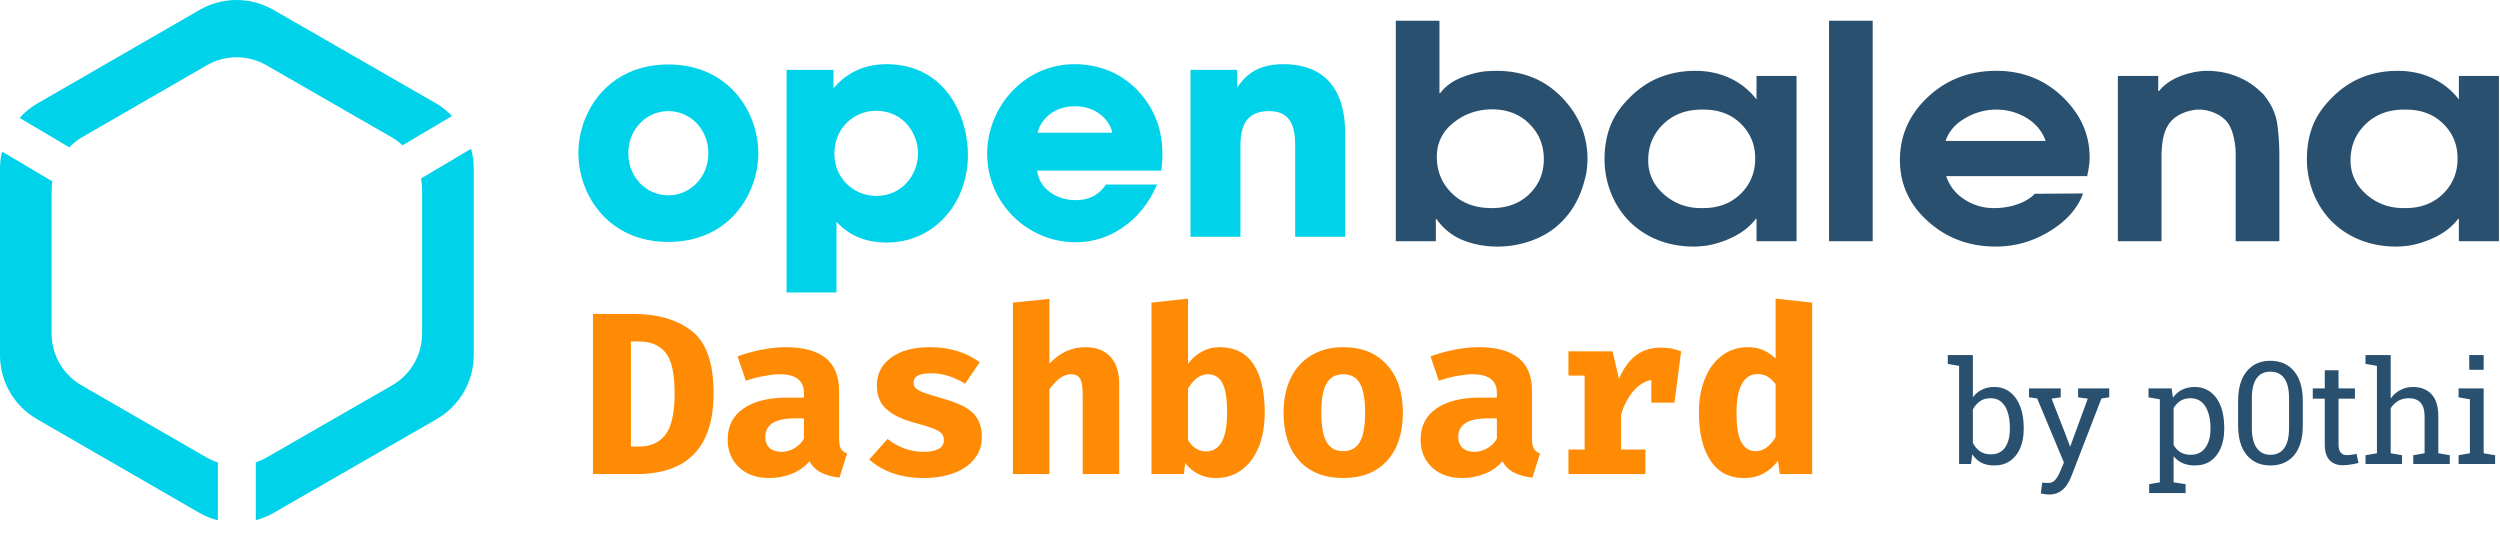 <?xml version="1.0" encoding="utf-8"?>
<svg viewBox="0.175 0.119 227.153 48.756" width="227.153" height="48.756" xmlns="http://www.w3.org/2000/svg">
  <path fill="#00D2EA" d="M 38.528 17.311 L 38.528 30.435 C 38.528 32.366 37.487 34.163 35.814 35.125 L 24.371 41.704 C 24.065 41.88 23.747 42.018 23.42 42.126 L 23.42 47.378 C 23.975 47.233 24.508 47.025 25.002 46.739 L 39.863 38.194 C 41.936 36.998 43.215 34.788 43.219 32.395 L 43.219 15.351 C 43.219 14.771 43.132 14.199 42.978 13.637 L 38.429 16.336 C 38.49 16.654 38.528 16.979 38.528 17.31 M 3.523 9.549 C 2.94 9.886 2.413 10.322 1.954 10.827 L 6.47 13.507 C 6.799 13.169 7.156 12.861 7.574 12.62 L 18.972 6.045 C 20.643 5.084 22.698 5.083 24.372 6.041 L 35.815 12.622 C 36.158 12.819 36.464 13.061 36.748 13.325 L 41.242 10.659 C 40.825 10.232 40.377 9.847 39.864 9.551 L 25.003 1.006 C 22.933 -0.179 20.391 -0.177 18.324 1.011 L 3.523 9.549 Z M 18.969 41.701 L 7.574 35.127 C 5.9 34.158 4.868 32.374 4.866 30.441 L 4.866 17.307 C 4.866 17.069 4.896 16.834 4.929 16.601 L 0.36 13.89 C 0.243 14.366 0.181 14.853 0.175 15.343 L 0.175 32.402 C 0.178 34.792 1.454 37 3.523 38.196 L 18.324 46.736 C 18.838 47.033 19.392 47.248 19.973 47.395 L 19.973 42.135 C 19.624 42.026 19.288 41.881 18.969 41.702" style=""/>
  <g fill="#2A506F" transform="matrix(1, 0, 0, 1, 0, -9)">
    <path d="M132.219 20.286c-.995.804-1.492 1.83-1.492 3.077 0 1.32.458 2.426 1.372 3.321.915.895 2.118 1.342 3.609 1.342 1.411 0 2.554-.426 3.43-1.279.874-.85 1.311-1.912 1.311-3.181 0-1.25-.437-2.315-1.312-3.194-.875-.88-2.018-1.32-3.43-1.32-1.332.019-2.495.43-3.488 1.234zM127 11h3.966v6.588h.06c.437-.578 1.018-1.025 1.745-1.342a8.611 8.611 0 0 1 2.251-.637c.199-.018.387-.031.567-.04.178-.01.358-.014.536-.014 2.426 0 4.414.805 5.965 2.413 1.55 1.609 2.326 3.47 2.326 5.584 0 .308-.02.629-.06.963a5.71 5.71 0 0 1-.209.99 8.547 8.547 0 0 1-.716 1.898 7.322 7.322 0 0 1-1.132 1.626 7.133 7.133 0 0 1-2.714 1.857 9 9 0 0 1-3.34.638c-1.134 0-2.182-.196-3.147-.584-.965-.388-1.764-1.025-2.4-1.911l-.06-.027v2.033H127V11zM159.655 23.499c0-1.247-.443-2.3-1.328-3.16-.885-.858-2.033-1.278-3.444-1.26-1.452-.018-2.64.416-3.564 1.302-.924.886-1.386 1.988-1.386 3.307 0 1.23.481 2.264 1.446 3.104.964.84 2.112 1.253 3.444 1.234 1.432.019 2.595-.407 3.49-1.274.894-.868 1.342-1.943 1.342-3.226v-.027zm3.757 7.536h-3.638v-2.033h-.06c-.497.65-1.154 1.184-1.969 1.6a8.656 8.656 0 0 1-2.534.84l-.551.054c-.19.018-.374.027-.552.027-1.273 0-2.427-.222-3.46-.664a7.556 7.556 0 0 1-2.624-1.83 7.805 7.805 0 0 1-1.52-2.494 8.312 8.312 0 0 1-.538-2.983c0-1.048.164-2.014.492-2.9.329-.885.87-1.717 1.625-2.494.836-.886 1.764-1.541 2.789-1.966 1.024-.424 2.141-.637 3.355-.637 1.133 0 2.177.222 3.13.664a6.44 6.44 0 0 1 2.417 1.939v-2.142h3.638v15.019zM166.364 31.035h3.966V11h-3.966zM186.046 21.926c-.319-.886-.895-1.582-1.73-2.087a5.247 5.247 0 0 0-2.773-.76h-.24a5.695 5.695 0 0 0-2.683.847c-.835.51-1.391 1.176-1.67 2h9.096zm-9.036 3.2c.298.885.85 1.59 1.655 2.113a4.842 4.842 0 0 0 2.699.787c.755 0 1.465-.118 2.131-.352.666-.236 1.189-.552 1.567-.95l4.384-.027c-.498 1.356-1.506 2.5-3.027 3.43-1.521.93-3.157 1.396-4.906 1.396-2.406 0-4.458-.763-6.158-2.29-1.7-1.527-2.55-3.385-2.55-5.572 0-2.223.845-4.13 2.535-5.72 1.69-1.59 3.767-2.386 6.232-2.386 2.366 0 4.37.789 6.01 2.366 1.64 1.576 2.46 3.41 2.46 5.5 0 .235-.015.465-.045.69-.03.225-.065.446-.105.662-.02.073-.035.136-.044.19a.888.888 0 0 0-.015.162H177.01zM192.607 16.016h3.668V17.4h.06c.456-.56 1.058-.994 1.804-1.302a7.395 7.395 0 0 1 2.34-.542h.597c.079 0 .16.01.239.027a6.924 6.924 0 0 1 2.31.57c.747.325 1.388.75 1.924 1.273l.224.204c.07.063.134.14.194.23.635.814 1.014 1.682 1.133 2.603.12.922.18 1.862.18 2.82v7.753h-3.967v-7.781c0-.253-.01-.505-.03-.759a7.26 7.26 0 0 0-.21-1.152c-.099-.37-.248-.709-.446-1.017a2.753 2.753 0 0 0-1.06-.868 3.827 3.827 0 0 0-1.385-.379h-.373c-.07 0-.144.01-.224.027a3.904 3.904 0 0 0-1.342.421 2.63 2.63 0 0 0-1.014.88c-.198.29-.348.629-.447 1.018-.1.388-.16.781-.18 1.179-.02.235-.029.47-.029.705v7.726h-3.966V16.016zM223.472 23.499c0-1.247-.443-2.3-1.327-3.16-.885-.858-2.034-1.278-3.444-1.26-1.453-.018-2.64.416-3.564 1.302-.924.886-1.388 1.988-1.388 3.307 0 1.23.483 2.264 1.447 3.104.964.84 2.113 1.253 3.445 1.234 1.431.019 2.594-.407 3.489-1.274.894-.868 1.342-1.943 1.342-3.226v-.027zm3.758 7.536h-3.64v-2.033h-.058c-.498.65-1.154 1.184-1.969 1.6a8.666 8.666 0 0 1-2.535.84l-.551.054c-.19.018-.373.027-.552.027-1.272 0-2.426-.222-3.46-.664a7.548 7.548 0 0 1-2.623-1.83 7.796 7.796 0 0 1-1.521-2.494 8.312 8.312 0 0 1-.538-2.983c0-1.048.165-2.014.492-2.9.33-.885.87-1.717 1.626-2.494.835-.886 1.764-1.541 2.788-1.966 1.024-.424 2.142-.637 3.355-.637 1.133 0 2.177.222 3.131.664a6.44 6.44 0 0 1 2.416 1.939v-2.142h3.639v15.019z"/>
  </g>
  <path fill="#00D2EA" d="M 57.267 14.067 C 57.267 16.253 58.934 17.867 60.902 17.867 C 62.87 17.867 64.537 16.253 64.537 14.039 C 64.537 11.826 62.87 10.213 60.902 10.213 C 58.934 10.213 57.267 11.826 57.267 14.039 L 57.267 14.067 Z M 52.73 14.012 C 52.73 10.322 55.381 5.977 60.902 5.977 C 66.423 5.977 69.074 10.323 69.074 14.039 C 69.074 17.757 66.424 22.102 60.902 22.102 C 55.382 22.102 52.73 17.757 52.73 14.039 L 52.73 14.012 Z M 83.586 14.04 C 83.586 12.264 82.274 10.186 79.786 10.186 C 78.693 10.186 77.736 10.623 77.054 11.334 C 76.397 12.018 75.987 13.001 75.987 14.094 C 75.987 15.161 76.397 16.117 77.081 16.8 C 77.798 17.518 78.772 17.92 79.787 17.92 C 82.165 17.92 83.586 15.98 83.586 14.067 L 83.586 14.04 Z M 71.642 6.47 L 75.906 6.47 L 75.906 8.136 C 76.89 6.989 78.393 5.95 80.716 5.95 C 86.1 5.95 88.123 10.678 88.123 14.203 C 88.123 18.577 85.062 22.157 80.743 22.157 C 78.01 22.157 76.725 20.845 76.179 20.271 L 76.179 26.695 L 71.642 26.695 L 71.642 6.469 L 71.642 6.47 Z M 101.24 12.181 C 101.13 11.471 100.202 9.776 97.851 9.776 C 95.501 9.776 94.571 11.471 94.462 12.181 L 101.24 12.181 Z M 94.407 15.625 C 94.598 17.237 96.129 18.303 97.906 18.303 C 99.354 18.303 100.12 17.675 100.666 16.883 L 105.313 16.883 C 104.575 18.577 103.509 19.889 102.225 20.763 C 100.964 21.66 99.453 22.139 97.905 22.13 C 93.561 22.13 89.87 18.604 89.87 14.094 C 89.87 9.858 93.205 5.95 97.824 5.95 C 100.147 5.95 102.142 6.852 103.564 8.355 C 105.477 10.405 106.051 12.837 105.695 15.625 L 94.407 15.625 Z M 108.346 6.469 L 112.581 6.469 L 112.581 8.082 C 113.101 7.344 114.057 5.95 116.763 5.95 C 121.874 5.95 122.393 10.104 122.393 12.154 L 122.393 21.638 L 117.856 21.638 L 117.856 13.356 C 117.856 11.689 117.501 10.213 115.479 10.213 C 113.238 10.213 112.882 11.826 112.882 13.383 L 112.882 21.638 L 108.345 21.638 L 108.345 6.469 L 108.346 6.469 Z"/>
  <path d="M 65.011 35.844 C 65.011 40.744 62.668 43.194 57.981 43.194 L 54.051 43.194 L 54.051 28.644 L 57.731 28.644 C 59.924 28.644 61.688 29.157 63.021 30.184 C 64.348 31.211 65.011 33.097 65.011 35.844 Z M 61.471 35.844 C 61.471 34.037 61.191 32.801 60.631 32.134 C 60.071 31.474 59.271 31.144 58.231 31.144 L 57.501 31.144 L 57.501 40.694 L 58.231 40.694 C 59.284 40.694 60.088 40.334 60.641 39.614 C 61.194 38.894 61.471 37.637 61.471 35.844 ZM 76.413 39.984 C 76.413 40.391 76.47 40.691 76.583 40.884 C 76.69 41.077 76.877 41.224 77.143 41.324 L 76.453 43.514 C 75.78 43.441 75.22 43.287 74.773 43.054 C 74.327 42.827 73.977 42.487 73.723 42.034 C 73.303 42.527 72.77 42.904 72.123 43.164 C 71.483 43.424 70.8 43.554 70.073 43.554 C 68.92 43.554 68 43.227 67.313 42.574 C 66.633 41.921 66.293 41.077 66.293 40.044 C 66.293 38.837 66.767 37.904 67.713 37.244 C 68.667 36.577 70.003 36.244 71.723 36.244 L 73.223 36.244 L 73.223 35.844 C 73.223 34.697 72.487 34.124 71.013 34.124 C 70.633 34.124 70.16 34.177 69.593 34.284 C 69.027 34.384 68.477 34.527 67.943 34.714 L 67.193 32.504 C 67.907 32.237 68.65 32.031 69.423 31.884 C 70.203 31.737 70.91 31.664 71.543 31.664 C 74.79 31.664 76.413 32.981 76.413 35.614 L 76.413 39.984 Z M 71.203 41.174 C 71.583 41.174 71.963 41.067 72.343 40.854 C 72.73 40.634 73.023 40.337 73.223 39.964 L 73.223 38.134 L 72.403 38.134 C 70.61 38.134 69.713 38.694 69.713 39.814 C 69.713 40.247 69.843 40.584 70.103 40.824 C 70.363 41.057 70.73 41.174 71.203 41.174 ZM 84.085 41.174 C 84.659 41.174 85.112 41.087 85.445 40.914 C 85.772 40.741 85.935 40.477 85.935 40.124 C 85.935 39.877 85.869 39.674 85.735 39.514 C 85.602 39.361 85.355 39.211 84.995 39.064 C 84.629 38.917 84.062 38.741 83.295 38.534 C 82.175 38.241 81.319 37.831 80.725 37.304 C 80.139 36.777 79.845 36.054 79.845 35.134 C 79.845 34.107 80.269 33.274 81.115 32.634 C 81.962 31.987 83.149 31.664 84.675 31.664 C 86.442 31.664 87.949 32.121 89.195 33.034 L 87.865 34.984 C 86.845 34.351 85.819 34.034 84.785 34.034 C 84.239 34.034 83.835 34.104 83.575 34.244 C 83.315 34.384 83.185 34.604 83.185 34.904 C 83.185 35.097 83.252 35.261 83.385 35.394 C 83.519 35.527 83.772 35.664 84.145 35.804 C 84.512 35.944 85.069 36.117 85.815 36.324 C 86.609 36.551 87.262 36.797 87.775 37.064 C 88.289 37.331 88.685 37.687 88.965 38.134 C 89.245 38.581 89.385 39.154 89.385 39.854 C 89.385 40.641 89.145 41.314 88.665 41.874 C 88.192 42.434 87.555 42.854 86.755 43.134 C 85.955 43.414 85.072 43.554 84.105 43.554 C 83.072 43.554 82.135 43.407 81.295 43.114 C 80.455 42.814 79.742 42.401 79.155 41.874 L 80.815 40.004 C 81.822 40.784 82.912 41.174 84.085 41.174 ZM 95.528 27.274 L 95.528 33.154 C 96.468 32.161 97.558 31.664 98.798 31.664 C 99.778 31.664 100.534 31.954 101.068 32.534 C 101.601 33.114 101.868 33.937 101.868 35.004 L 101.868 43.194 L 98.548 43.194 L 98.548 35.924 C 98.548 35.257 98.471 34.791 98.318 34.524 C 98.164 34.257 97.884 34.124 97.478 34.124 C 97.144 34.124 96.818 34.237 96.498 34.464 C 96.184 34.697 95.861 35.037 95.528 35.484 L 95.528 43.194 L 92.208 43.194 L 92.208 27.614 L 95.528 27.274 ZM 108.12 33.174 C 108.466 32.701 108.89 32.331 109.39 32.064 C 109.883 31.797 110.41 31.664 110.97 31.664 C 112.356 31.664 113.39 32.181 114.07 33.214 C 114.75 34.254 115.09 35.711 115.09 37.584 C 115.09 38.751 114.916 39.781 114.57 40.674 C 114.216 41.567 113.703 42.271 113.03 42.784 C 112.356 43.297 111.553 43.554 110.62 43.554 C 110.06 43.554 109.54 43.434 109.06 43.194 C 108.586 42.954 108.19 42.617 107.87 42.184 L 107.74 43.194 L 104.8 43.194 L 104.8 27.614 L 108.12 27.254 L 108.12 33.174 Z M 109.76 41.134 C 111.033 41.134 111.67 39.964 111.67 37.624 C 111.67 36.324 111.523 35.417 111.23 34.904 C 110.936 34.384 110.5 34.124 109.92 34.124 C 109.24 34.124 108.64 34.557 108.12 35.424 L 108.12 40.124 C 108.553 40.797 109.1 41.134 109.76 41.134 ZM 122.222 31.664 C 123.915 31.664 125.242 32.201 126.202 33.274 C 127.162 34.341 127.642 35.777 127.642 37.584 C 127.642 39.464 127.165 40.927 126.212 41.974 C 125.259 43.027 123.929 43.554 122.222 43.554 C 120.515 43.554 119.185 43.031 118.232 41.984 C 117.279 40.944 116.802 39.484 116.802 37.604 C 116.802 36.417 117.015 35.381 117.442 34.494 C 117.869 33.601 118.492 32.907 119.312 32.414 C 120.132 31.914 121.102 31.664 122.222 31.664 Z M 122.222 34.124 C 121.535 34.124 121.032 34.401 120.712 34.954 C 120.392 35.507 120.232 36.391 120.232 37.604 C 120.232 38.837 120.392 39.731 120.712 40.284 C 121.032 40.837 121.535 41.114 122.222 41.114 C 122.909 41.114 123.412 40.834 123.732 40.274 C 124.052 39.714 124.212 38.817 124.212 37.584 C 124.212 36.384 124.052 35.507 123.732 34.954 C 123.412 34.401 122.909 34.124 122.222 34.124 ZM 139.374 39.984 C 139.374 40.391 139.431 40.691 139.544 40.884 C 139.651 41.077 139.838 41.224 140.104 41.324 L 139.414 43.514 C 138.741 43.441 138.181 43.287 137.734 43.054 C 137.288 42.827 136.938 42.487 136.684 42.034 C 136.264 42.527 135.731 42.904 135.084 43.164 C 134.444 43.424 133.761 43.554 133.034 43.554 C 131.881 43.554 130.961 43.227 130.274 42.574 C 129.594 41.921 129.254 41.077 129.254 40.044 C 129.254 38.837 129.728 37.904 130.674 37.244 C 131.628 36.577 132.964 36.244 134.684 36.244 L 136.184 36.244 L 136.184 35.844 C 136.184 34.697 135.448 34.124 133.974 34.124 C 133.594 34.124 133.121 34.177 132.554 34.284 C 131.988 34.384 131.438 34.527 130.904 34.714 L 130.154 32.504 C 130.868 32.237 131.611 32.031 132.384 31.884 C 133.164 31.737 133.871 31.664 134.504 31.664 C 137.751 31.664 139.374 32.981 139.374 35.614 L 139.374 39.984 Z M 134.164 41.174 C 134.544 41.174 134.924 41.067 135.304 40.854 C 135.691 40.634 135.984 40.337 136.184 39.964 L 136.184 38.134 L 135.364 38.134 C 133.571 38.134 132.674 38.694 132.674 39.814 C 132.674 40.247 132.804 40.584 133.064 40.824 C 133.324 41.057 133.691 41.174 134.164 41.174 ZM 151.086 31.704 C 151.753 31.704 152.366 31.817 152.926 32.044 L 152.316 36.704 L 150.216 36.704 L 150.216 34.644 C 149.603 34.757 149.06 35.094 148.586 35.654 C 148.106 36.214 147.733 36.921 147.466 37.774 L 147.466 40.964 L 149.676 40.964 L 149.676 43.194 L 142.686 43.194 L 142.686 40.964 L 144.156 40.964 L 144.156 34.244 L 142.686 34.244 L 142.686 32.044 L 146.696 32.044 L 147.276 34.544 C 147.683 33.591 148.196 32.881 148.816 32.414 C 149.43 31.941 150.186 31.704 151.086 31.704 ZM 161.509 27.254 L 164.829 27.614 L 164.829 43.194 L 161.889 43.194 L 161.719 41.974 C 161.385 42.454 160.959 42.837 160.439 43.124 C 159.919 43.411 159.319 43.554 158.639 43.554 C 157.292 43.554 156.272 43.021 155.579 41.954 C 154.885 40.894 154.539 39.437 154.539 37.584 C 154.539 36.437 154.722 35.417 155.089 34.524 C 155.449 33.624 155.965 32.924 156.639 32.424 C 157.312 31.917 158.095 31.664 158.989 31.664 C 159.995 31.664 160.835 32.014 161.509 32.714 L 161.509 27.254 Z M 159.869 34.104 C 159.269 34.104 158.802 34.387 158.469 34.954 C 158.129 35.521 157.959 36.404 157.959 37.604 C 157.959 38.897 158.109 39.804 158.409 40.324 C 158.715 40.851 159.142 41.114 159.689 41.114 C 160.389 41.114 160.995 40.687 161.509 39.834 L 161.509 35.024 C 161.275 34.717 161.029 34.487 160.769 34.334 C 160.509 34.181 160.209 34.104 159.869 34.104 Z" transform="matrix(1, 0, 0, 1, 0, 0)" style="fill: rgb(255, 138, 4); white-space: pre;"/>
  <path d="M 181.372 42.411 C 180.925 42.411 180.535 42.328 180.202 42.161 C 179.875 41.988 179.602 41.734 179.382 41.401 L 179.262 42.281 L 178.182 42.281 L 178.182 33.361 L 177.152 33.181 L 177.152 32.381 L 179.432 32.381 L 179.432 36.221 C 179.652 35.921 179.922 35.691 180.242 35.531 C 180.562 35.364 180.935 35.281 181.362 35.281 C 181.929 35.281 182.412 35.438 182.812 35.751 C 183.212 36.058 183.519 36.488 183.732 37.041 C 183.945 37.594 184.052 38.238 184.052 38.971 L 184.052 39.111 C 184.052 39.771 183.945 40.348 183.732 40.841 C 183.519 41.334 183.212 41.721 182.812 42.001 C 182.412 42.274 181.932 42.411 181.372 42.411 Z M 181.052 41.401 C 181.639 41.401 182.075 41.191 182.362 40.771 C 182.649 40.351 182.792 39.798 182.792 39.111 L 182.792 38.971 C 182.792 38.444 182.729 37.981 182.602 37.581 C 182.475 37.181 182.282 36.868 182.022 36.641 C 181.769 36.414 181.442 36.301 181.042 36.301 C 180.655 36.301 180.332 36.394 180.072 36.581 C 179.805 36.768 179.592 37.018 179.432 37.331 L 179.432 40.361 C 179.592 40.681 179.805 40.934 180.072 41.121 C 180.339 41.308 180.665 41.401 181.052 41.401 ZM 186.345 45.051 C 186.252 45.051 186.125 45.041 185.965 45.021 C 185.812 44.994 185.692 44.971 185.605 44.951 L 185.735 43.971 C 185.802 43.978 185.899 43.984 186.025 43.991 C 186.152 43.998 186.239 44.001 186.285 44.001 C 186.552 44.001 186.769 43.901 186.935 43.701 C 187.109 43.494 187.265 43.214 187.405 42.861 L 187.705 42.141 L 185.275 36.321 L 184.535 36.221 L 184.535 35.411 L 187.415 35.411 L 187.415 36.221 L 186.585 36.341 L 187.925 39.781 L 188.255 40.671 L 188.285 40.671 L 189.875 36.341 L 188.995 36.221 L 188.995 35.411 L 191.825 35.411 L 191.825 36.221 L 191.115 36.321 L 188.405 43.331 C 188.279 43.664 188.125 43.961 187.945 44.221 C 187.765 44.481 187.545 44.684 187.285 44.831 C 187.025 44.978 186.712 45.051 186.345 45.051 ZM 198.761 44.921 L 195.451 44.921 L 195.451 44.111 L 196.421 43.941 L 196.421 36.401 L 195.391 36.221 L 195.391 35.411 L 197.491 35.411 L 197.611 36.251 C 197.838 35.938 198.114 35.698 198.441 35.531 C 198.768 35.364 199.148 35.281 199.581 35.281 C 200.148 35.281 200.634 35.438 201.041 35.751 C 201.441 36.058 201.748 36.484 201.961 37.031 C 202.168 37.584 202.271 38.231 202.271 38.971 L 202.271 39.111 C 202.271 39.771 202.164 40.348 201.951 40.841 C 201.738 41.334 201.434 41.721 201.041 42.001 C 200.641 42.274 200.161 42.411 199.601 42.411 C 199.181 42.411 198.811 42.341 198.491 42.201 C 198.171 42.061 197.898 41.851 197.671 41.571 L 197.671 43.941 L 198.761 44.111 L 198.761 44.921 Z M 199.211 41.441 C 199.804 41.441 200.254 41.224 200.561 40.791 C 200.868 40.358 201.021 39.798 201.021 39.111 L 201.021 38.971 C 201.021 38.451 200.951 37.991 200.811 37.591 C 200.678 37.191 200.478 36.874 200.211 36.641 C 199.938 36.414 199.601 36.301 199.201 36.301 C 198.848 36.301 198.544 36.381 198.291 36.541 C 198.038 36.701 197.831 36.921 197.671 37.201 L 197.671 40.551 C 197.831 40.831 198.034 41.048 198.281 41.201 C 198.534 41.361 198.844 41.441 199.211 41.441 ZM 206.471 42.411 C 205.564 42.411 204.848 42.098 204.321 41.471 C 203.794 40.838 203.531 39.934 203.531 38.761 L 203.531 36.571 C 203.531 35.391 203.794 34.484 204.321 33.851 C 204.841 33.218 205.554 32.901 206.461 32.901 C 207.374 32.901 208.094 33.218 208.621 33.851 C 209.148 34.484 209.411 35.391 209.411 36.571 L 209.411 38.761 C 209.411 39.941 209.151 40.844 208.631 41.471 C 208.104 42.098 207.384 42.411 206.471 42.411 Z M 206.471 41.441 C 207.024 41.441 207.444 41.238 207.731 40.831 C 208.018 40.424 208.161 39.818 208.161 39.011 L 208.161 36.301 C 208.161 35.501 208.018 34.898 207.731 34.491 C 207.438 34.091 207.014 33.891 206.461 33.891 C 205.914 33.891 205.498 34.091 205.211 34.491 C 204.924 34.898 204.781 35.501 204.781 36.301 L 204.781 39.011 C 204.781 39.811 204.928 40.414 205.221 40.821 C 205.508 41.234 205.924 41.441 206.471 41.441 ZM 213.057 42.391 C 212.55 42.391 212.15 42.241 211.857 41.941 C 211.557 41.641 211.407 41.164 211.407 40.511 L 211.407 36.341 L 210.317 36.341 L 210.317 35.411 L 211.407 35.411 L 211.407 33.761 L 212.657 33.761 L 212.657 35.411 L 214.147 35.411 L 214.147 36.341 L 212.657 36.341 L 212.657 40.511 C 212.657 40.838 212.724 41.081 212.857 41.241 C 212.984 41.394 213.157 41.471 213.377 41.471 C 213.524 41.471 213.69 41.458 213.877 41.431 C 214.057 41.404 214.197 41.381 214.297 41.361 L 214.467 42.181 C 214.287 42.234 214.064 42.281 213.797 42.321 C 213.537 42.368 213.29 42.391 213.057 42.391 ZM 218.426 42.281 L 215.106 42.281 L 215.106 41.481 L 216.146 41.301 L 216.146 33.361 L 215.106 33.181 L 215.106 32.381 L 217.396 32.381 L 217.396 36.331 C 217.629 35.998 217.919 35.741 218.266 35.561 C 218.606 35.374 218.986 35.281 219.406 35.281 C 220.139 35.281 220.709 35.504 221.116 35.951 C 221.523 36.391 221.726 37.068 221.726 37.981 L 221.726 41.301 L 222.766 41.481 L 222.766 42.281 L 219.446 42.281 L 219.446 41.481 L 220.476 41.301 L 220.476 37.961 C 220.476 37.394 220.356 36.978 220.116 36.711 C 219.869 36.438 219.506 36.301 219.026 36.301 C 218.679 36.301 218.366 36.381 218.086 36.541 C 217.806 36.708 217.576 36.931 217.396 37.211 L 217.396 41.301 L 218.426 41.481 L 218.426 42.281 ZM 226.884 42.281 L 223.564 42.281 L 223.564 41.481 L 224.594 41.301 L 224.594 36.401 L 223.564 36.221 L 223.564 35.411 L 225.844 35.411 L 225.844 41.301 L 226.884 41.481 L 226.884 42.281 Z M 225.844 33.721 L 224.534 33.721 L 224.534 32.381 L 225.844 32.381 L 225.844 33.721 Z" transform="matrix(1, 0, 0, 1, 0, 0)" style="fill: rgb(42, 80, 111); white-space: pre;"/>
</svg>